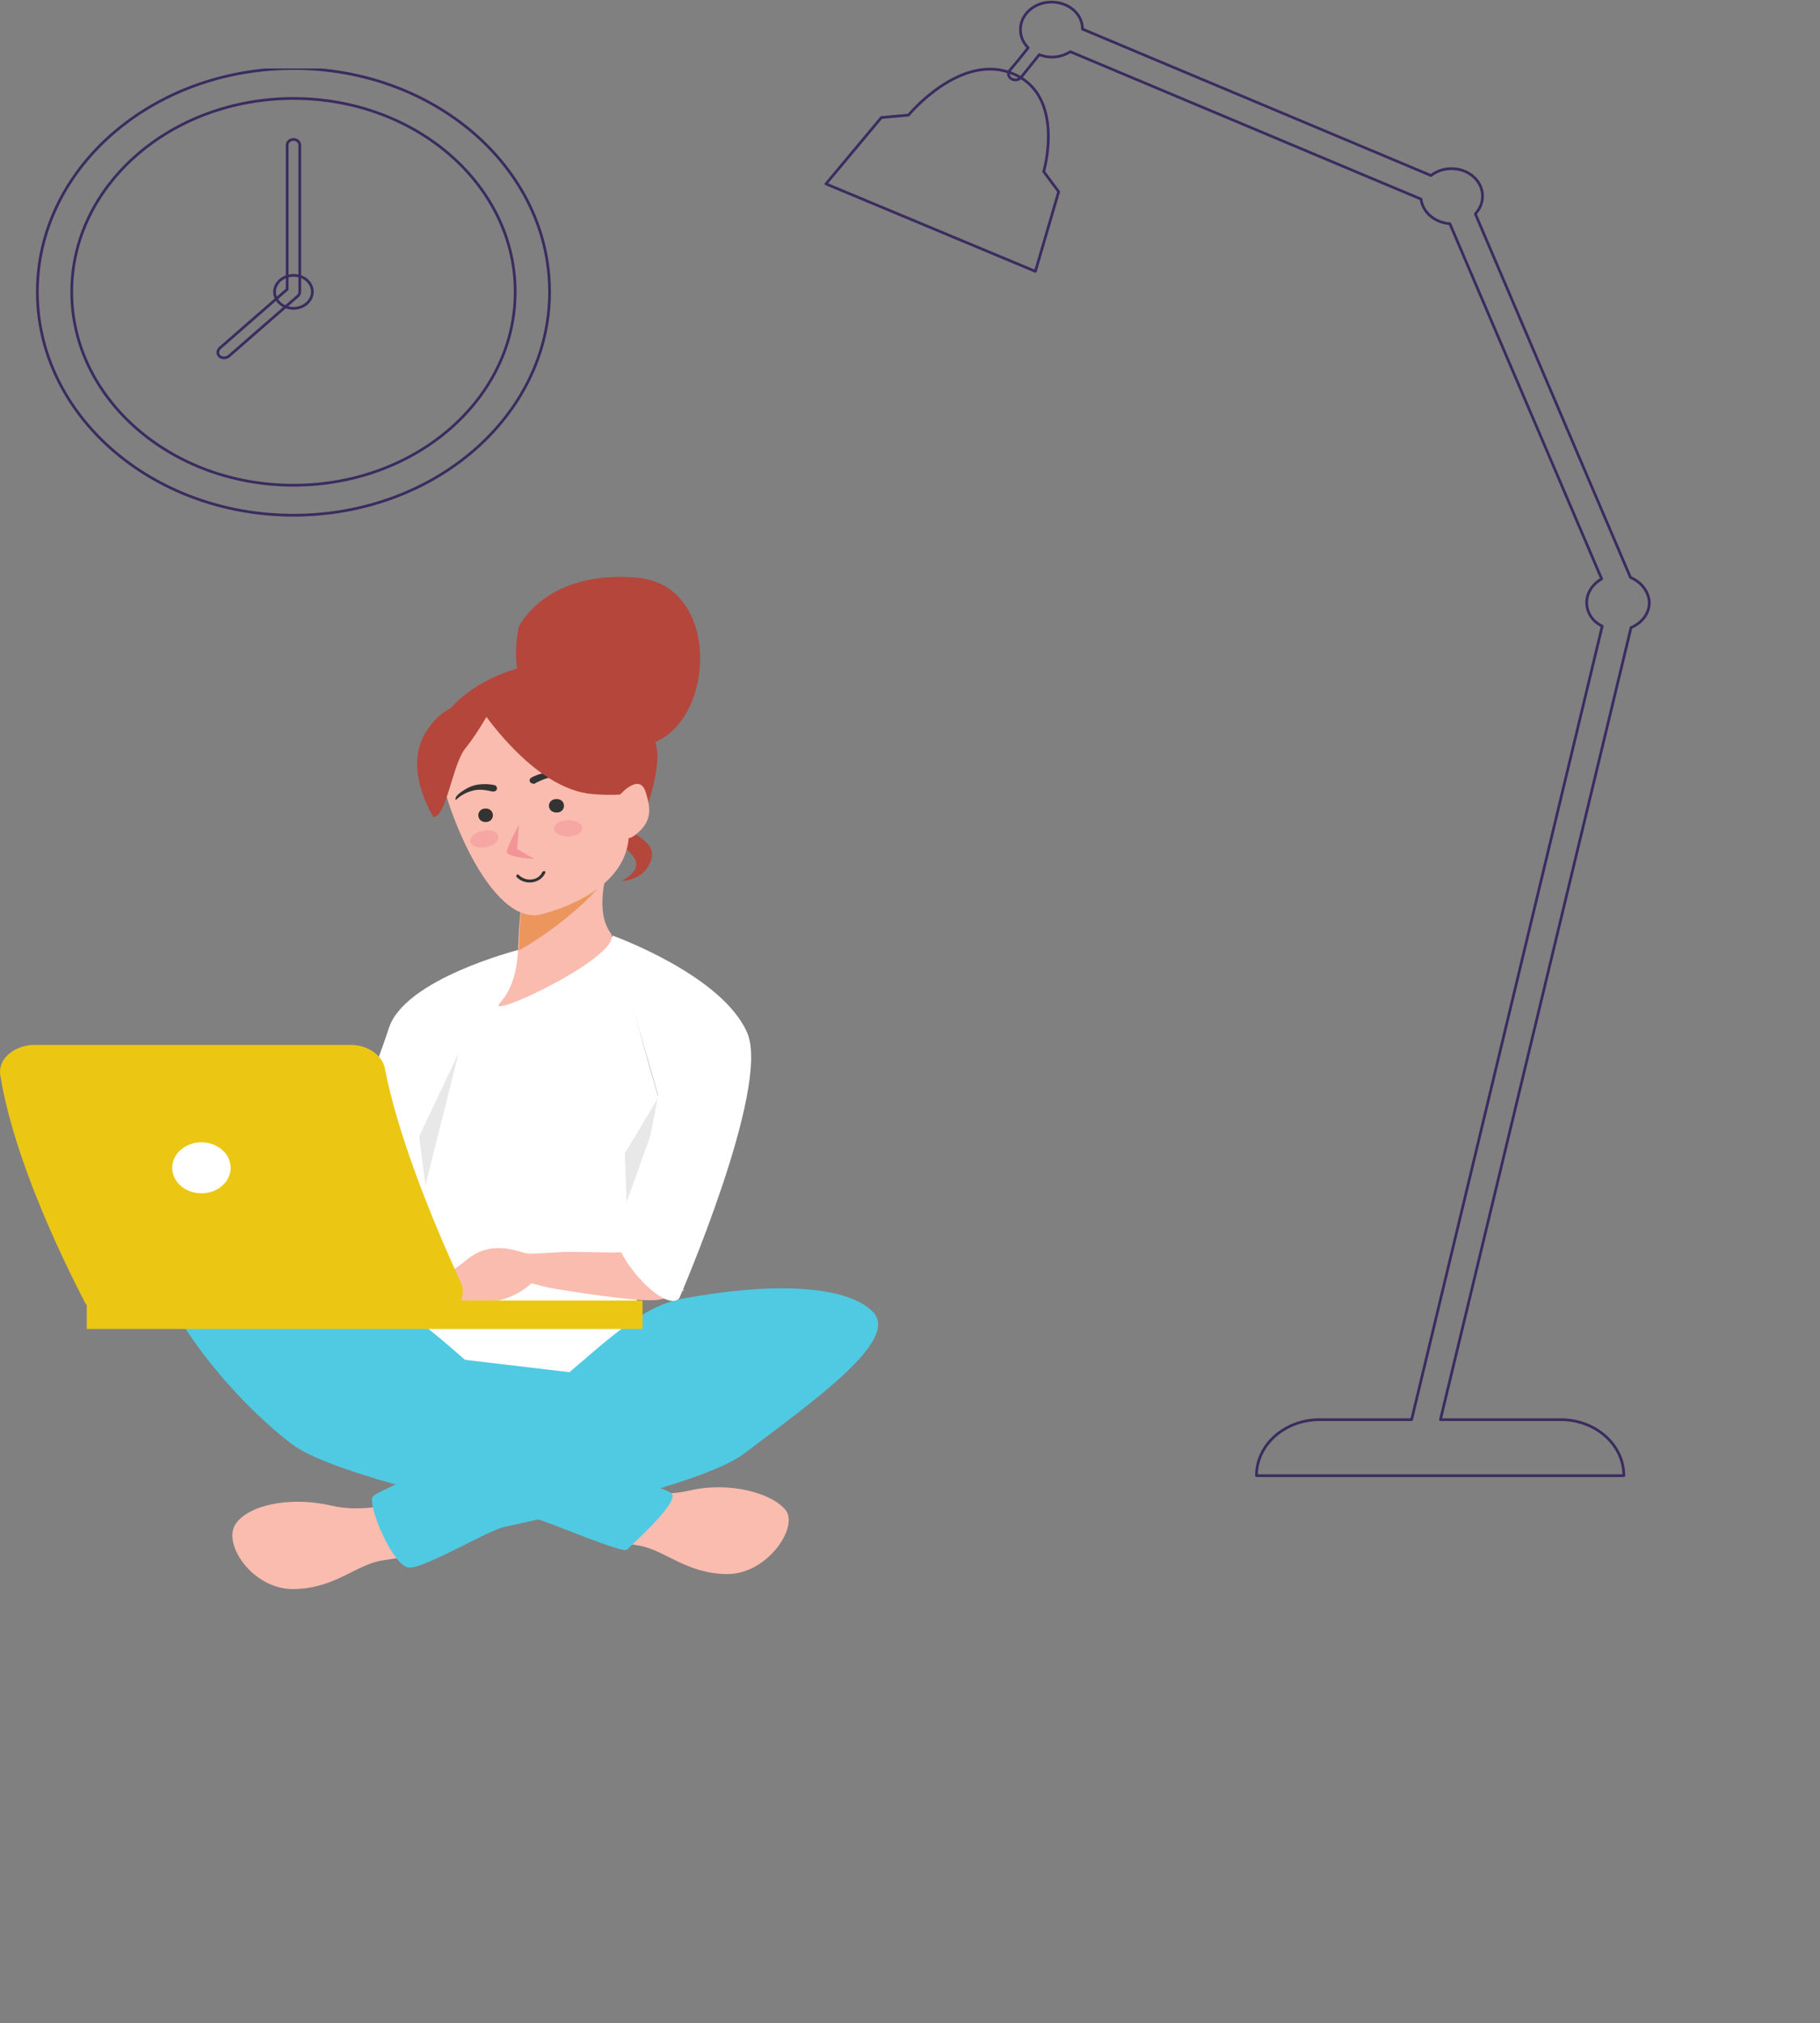 <svg width="877" height="975" viewBox="0 0 877 975" fill="none" xmlns="http://www.w3.org/2000/svg">
<rect x="0" y="0" width="877" height="975" fill="#808080" stroke="none"/>
<g clip-path="url(#clip0_88:16)">
<path d="M250.014 301.97C250.014 301.97 262.99 274.518 306.888 278.371C350.786 281.983 344.16 357.838 306.888 359.523C234.829 363.135 250.014 301.97 250.014 301.97Z" fill="#B5463C"/>
<path d="M305.507 404.314C305.507 404.314 316.275 382.4 316.827 364.821C317.103 352.299 301.918 307.99 250.842 321.716C250.842 321.716 235.934 325.088 223.234 335.442C213.018 343.63 199.49 360.246 224.89 397.089L232.068 409.852L305.507 404.314Z" fill="#B5463C"/>
<path d="M242.56 460.181L296.12 451.271C296.12 451.271 312.134 513.4 320.416 538.926C328.699 564.452 286.457 653.792 316.551 667.277C346.92 680.762 146.757 683.893 169.673 667.277C192.588 650.661 198.938 560.839 200.87 540.852C202.803 520.865 242.56 460.181 242.56 460.181Z" fill="white"/>
<path d="M250.29 445.251C251.394 433.933 251.947 421.893 251.947 421.893L292.531 420.207C292.531 420.207 286.457 438.749 294.188 449.586C301.918 459.941 232.62 492.45 240.903 483.299C251.394 471.499 249.186 454.884 250.29 445.251Z" fill="#F9BCAF"/>
<path d="M292.255 420.448C292.255 420.689 292.255 420.689 292.255 420.689C292.255 420.689 292.255 420.689 292.255 420.93V421.171C292.255 421.171 292.255 421.171 292.255 421.411C292.255 421.411 292.255 421.652 292.255 421.893C292.255 421.893 292.255 421.893 292.255 422.134C292.255 422.375 292.255 422.375 291.979 422.615C291.979 423.097 291.703 423.579 291.427 424.06C283.697 434.415 266.027 449.104 250.014 458.014C250.29 453.198 250.29 448.864 250.566 445.492C251.67 434.174 252.223 422.134 252.223 422.134L292.255 420.448C292.255 420.448 292.255 420.207 292.255 420.448Z" fill="#EC965E"/>
<path d="M287.562 395.163C287.562 395.163 316.827 401.906 314.066 413.224C311.305 424.542 299.434 424.542 299.434 424.542C299.434 424.542 310.753 419.485 304.955 412.501C299.157 405.277 287.562 395.163 287.562 395.163Z" fill="#B5463C"/>
<path d="M259.401 440.917C259.401 440.917 308.82 430.803 302.47 395.163C296.12 359.523 280.66 342.426 256.088 339.055C214.399 333.275 213.294 354.226 211.914 366.748C210.81 379.029 233.725 444.529 259.401 440.917Z" fill="#F9BCAF"/>
<path d="M256.64 377.584C254.984 377.343 254.707 375.417 256.088 374.694C258.297 373.49 263.542 371.323 269.34 372.527C277.071 374.213 276.242 376.38 276.242 376.38C276.242 376.38 273.205 374.694 269.34 374.454C265.199 374.213 262.99 374.935 258.021 377.343C257.744 377.825 257.192 377.825 256.64 377.584Z" fill="#333333"/>
<path d="M238.694 381.196C240.075 380.474 239.523 378.547 238.142 378.306C235.657 377.825 229.86 377.102 224.89 379.992C217.988 383.845 219.644 385.53 219.644 385.53C219.644 385.53 221.853 383.122 225.718 381.678C229.584 380.233 232.068 380.233 237.314 381.437C237.866 381.437 238.418 381.437 238.694 381.196Z" fill="#333333"/>
<path d="M268.236 391.551C272.929 391.551 272.929 385.049 268.236 385.049C263.266 385.049 263.266 391.551 268.236 391.551Z" fill="#333333"/>
<path d="M234.001 396.126C238.694 396.126 238.694 389.625 234.001 389.625C229.307 389.625 229.307 396.126 234.001 396.126Z" fill="#333333"/>
<path d="M250.014 397.571C250.014 397.571 244.492 407.685 244.216 410.334C243.94 413.224 257.468 413.946 257.468 413.946L249.186 409.13L250.014 397.571Z" fill="#F49398"/>
<path d="M261.334 420.207C259.401 424.542 253.327 425.023 250.014 421.652C249.462 420.93 248.357 421.893 248.91 422.615C253.051 426.95 260.505 425.746 262.714 420.689C263.266 419.726 261.886 419.485 261.334 420.207Z" fill="#333333"/>
<path d="M231.24 340.981C231.24 340.981 256.64 380.233 285.353 382.641C314.066 385.049 312.962 375.658 312.962 375.658C312.962 375.658 301.09 365.303 291.979 340.499C291.979 340.499 241.179 319.308 231.24 340.981Z" fill="#B5463C"/>
<path d="M237.59 339.777C237.59 339.777 230.688 352.781 224.338 360.487C217.988 368.193 215.227 393.478 208.877 393.719C208.877 393.719 193.416 369.878 205.84 351.818C218.816 332.312 237.59 339.777 237.59 339.777Z" fill="#B5463C"/>
<path opacity="0.51" d="M266.855 399.257C266.855 401.424 270.168 403.11 273.758 403.11C277.623 403.11 280.66 401.183 280.66 399.016C280.66 396.849 277.347 395.163 273.758 395.163C269.892 395.163 266.855 397.09 266.855 399.257Z" fill="#F49398"/>
<path opacity="0.51" d="M240.075 402.628C240.903 404.796 238.418 407.204 234.829 408.167C231.24 409.13 227.651 408.167 226.823 406C225.994 403.832 228.479 401.424 232.068 400.461C235.934 399.498 239.247 400.461 240.075 402.628Z" fill="#F49398"/>
<path d="M298.605 383.123C298.605 383.123 307.992 372.286 311.029 381.437C314.066 390.588 313.79 396.367 306.06 402.387C298.329 408.408 300.538 394.2 300.538 394.2L298.605 383.123Z" fill="#F9BCAF"/>
<path d="M163.875 580.105C146.757 576.252 122.738 572.158 108.381 569.75L97.062 567.101C95.681 566.86 94.301 566.138 93.197 565.415C86.018 560.358 78.84 558.432 70.005 561.803C60.342 565.656 62.551 563.73 55.373 566.379C48.471 569.027 56.201 574.807 56.201 574.807C75.527 587.57 90.988 579.382 92.092 578.901C94.301 580.345 96.786 581.79 99.547 583.476C99.547 583.476 122.462 596.239 141.788 605.149C152.003 609.965 161.39 613.577 165.808 613.818C172.158 614.3 178.231 613.096 182.373 611.891C184.581 611.41 186.79 610.687 189.275 609.483C189.275 609.483 189.275 609.483 189.551 609.483C191.76 608.52 193.968 604.667 196.177 598.647C196.177 598.406 164.151 577.697 163.875 580.105Z" fill="#F9BCAF"/>
<path d="M205.288 653.07L249.738 692.562L276.518 661.498L205.288 653.07Z" fill="#50CAE2"/>
<path d="M249.738 457.773C249.738 457.773 194.797 471.74 187.342 495.58C181.544 513.4 158.353 574.807 152.555 579.141C146.757 583.476 171.605 612.132 184.029 612.132C196.453 612.132 193.14 609.483 196.453 605.871C208.325 592.626 210.534 522.31 210.534 522.31L232.897 496.062C232.897 496.062 244.492 478.242 246.149 472.944C248.081 467.887 249.738 457.773 249.738 457.773Z" fill="white"/>
<path d="M221.025 507.38L205.012 571.194L201.975 547.595L221.025 507.38Z" fill="#E8E8E9"/>
<path d="M324.281 517.012L301.918 579.382L301.09 555.782L324.281 517.012Z" fill="#E8E8E9"/>
<path d="M213.847 705.084C207.221 713.513 203.631 717.607 203.631 717.607C201.699 719.774 200.042 721.219 199.214 721.46C199.214 721.46 179.336 730.129 159.734 725.553C140.131 720.978 119.425 725.072 113.351 734.704C107.277 744.336 121.91 766.009 141.512 765.769C161.114 765.528 171.329 754.21 183.753 752.042C196.177 749.875 208.049 750.116 228.479 734.945C232.897 731.814 237.314 728.684 241.455 725.553L213.847 705.084Z" fill="#F9BCAF"/>
<path d="M277.899 697.86C284.525 706.288 288.114 710.382 288.114 710.382C290.047 712.549 291.703 713.994 292.531 714.235C292.531 714.235 312.41 722.904 332.012 718.329C351.614 713.753 371.768 719.533 378.394 727.48C385.297 735.426 369.836 758.785 350.234 758.544C330.631 758.303 320.416 746.985 307.992 744.818C295.568 742.651 283.697 742.891 263.266 727.72C258.849 724.59 254.431 721.459 250.29 718.329L277.899 697.86Z" fill="#F9BCAF"/>
<path d="M420.36 631.879C406.279 618.393 368.179 618.393 328.699 625.858C305.507 630.193 285.353 653.551 261.886 671.371C211.638 709.66 182.373 717.607 179.612 721.219C176.851 724.59 189.275 755.414 197.281 755.414C205.288 755.414 234.277 738.075 242.56 735.908C284.249 726.998 341.951 713.031 358.516 700.509C392.199 674.983 434.44 645.364 420.36 631.879Z" fill="#50CAE2"/>
<path d="M80.773 603.945C94.853 590.459 131.02 614.059 170.777 621.524C193.968 625.858 215.227 648.254 237.59 667.037C289.494 710.382 318.484 715.921 323.453 719.533C328.423 723.145 304.127 744.577 302.194 746.744C300.262 748.912 264.923 733.5 256.64 731.333C214.951 722.423 157.249 708.456 140.684 695.934C107.277 670.649 66.692 617.43 80.773 603.945Z" fill="#50CAE2"/>
<path d="M302.747 603.222C294.74 604.185 275.414 602.74 269.616 603.463L256.364 604.185C254.707 604.185 253.051 603.944 251.67 603.463C241.731 600.332 233.173 600.332 224.89 607.075C216.055 614.299 217.436 611.65 211.086 616.707C204.736 621.764 215.503 625.617 215.503 625.617C241.731 633.082 254.984 619.356 256.088 618.393C258.849 619.115 262.162 620.079 266.027 620.801C266.027 620.801 307.716 628.025 317.379 626.34C327.318 624.654 328.975 621.524 329.803 621.764L302.747 603.222Z" fill="#F9BCAF"/>
<path d="M298.605 585.884C286.733 596.72 319.588 634.286 327.318 625.617C327.318 625.617 371.216 524.718 360.173 497.988C348.301 469.814 295.016 450.79 295.016 450.79L317.103 527.849C316.827 528.09 310.201 575.047 298.605 585.884Z" fill="white"/>
<path d="M41.816 640.439L309.62 640.439L309.62 626.713L41.816 626.713L41.816 640.439Z" fill="#EBC714"/>
<path d="M206.116 635.491H56.201C49.299 635.491 43.225 632.119 40.74 627.303C22.518 591.904 5.401 550.967 0.155 518.216C-1.225 510.511 6.781 503.527 16.721 503.527H168.844C177.127 503.527 184.029 508.343 185.41 514.604C191.207 544.946 206.392 583.957 222.129 618.152C225.718 626.821 217.712 635.491 206.116 635.491Z" fill="#EBC714"/>
<path d="M97.062 575.047C104.838 575.047 111.142 569.549 111.142 562.766C111.142 555.983 104.838 550.485 97.062 550.485C89.285 550.485 82.981 555.983 82.981 562.766C82.981 569.549 89.285 575.047 97.062 575.047Z" fill="white"/>
<path d="M141.411 248.283C209.569 248.283 264.822 200.09 264.822 140.642C264.822 81.193 209.569 33 141.411 33C73.253 33 18 81.193 18 140.642C18 200.09 73.253 248.283 141.411 248.283Z" stroke="#3A2C60" stroke-width="1.31" stroke-miterlimit="10" stroke-linecap="round" stroke-linejoin="round"/>
<path d="M141.411 233.835C200.42 233.835 248.256 192.111 248.256 140.642C248.256 89.172 200.42 47.449 141.411 47.449C82.402 47.449 34.565 89.172 34.565 140.642C34.565 192.111 82.402 233.835 141.411 233.835Z" stroke="#3A2C60" stroke-width="1.31" stroke-miterlimit="10" stroke-linecap="round" stroke-linejoin="round"/>
<path d="M150.522 140.642C150.522 144.976 146.38 148.588 141.411 148.588C136.441 148.588 132.3 144.976 132.3 140.642C132.3 136.307 136.441 132.695 141.411 132.695C146.656 132.695 150.522 136.307 150.522 140.642Z" stroke="#3A2C60" stroke-width="1.31" stroke-miterlimit="10" stroke-linecap="round" stroke-linejoin="round"/>
<path d="M108.004 172.428C107.176 172.428 106.348 172.188 105.796 171.706C104.691 170.743 104.691 169.057 105.796 167.853L138.374 139.438V69.844C138.374 68.399 139.754 67.195 141.411 67.195C143.067 67.195 144.448 68.399 144.448 69.844V140.642C144.448 141.364 144.172 142.086 143.62 142.568L110.213 171.706C109.385 172.188 108.833 172.428 108.004 172.428Z" stroke="#3A2C60" stroke-width="1.31" stroke-miterlimit="10" stroke-linecap="round" stroke-linejoin="round"/>
</g>
<path d="M510.137 92.4L502.929 82.692C502.929 82.692 513.608 46.227 488.244 35.571C462.88 24.916 437.782 55.461 437.782 55.461L424.699 56.645L398 88.611L448.462 109.685L498.924 130.759L510.137 92.4Z" stroke="#3A2C60" stroke-width="1.31" stroke-miterlimit="10" stroke-linecap="round" stroke-linejoin="round"/>
<path d="M785.675 278.276L710.917 103.055C713.053 100.687 714.388 97.845 714.388 94.53C714.388 87.19 707.713 81.27 699.436 81.27C695.698 81.27 692.227 82.454 689.557 84.585L521.618 14.023C521.618 6.683 514.943 1 506.667 1C498.39 1 491.715 6.92 491.715 14.26C491.715 17.575 493.05 20.653 495.453 23.021C492.516 26.81 489.579 30.361 486.375 34.15C485.307 35.334 486.108 37.465 487.71 38.175C489.579 38.886 491.181 38.412 492.249 36.991C495.186 33.44 497.856 29.888 500.793 26.336C502.662 27.046 504.531 27.52 506.667 27.52C510.137 27.52 513.074 26.573 515.744 24.915L684.751 95.951C685.552 102.344 691.426 107.317 698.635 107.79L771.791 278.986C767.519 281.354 764.583 285.616 764.583 290.352C764.583 295.325 767.519 299.587 772.058 301.718L680.212 684.127H635.891C619.071 684.127 605.454 696.203 605.454 711.12H782.471C782.471 696.203 768.854 684.127 752.034 684.127H694.096L785.942 302.428C791.015 300.297 794.753 295.798 794.753 290.352C794.486 284.906 790.748 280.407 785.675 278.276Z" stroke="#3A2C60" stroke-width="1.31" stroke-miterlimit="10" stroke-linecap="round" stroke-linejoin="round"/>
<defs>
<clipPath id="clip0_88:16">
<rect width="1080" height="942" fill="white" transform="translate(0 33)"/>
</clipPath>
</defs>
</svg>
